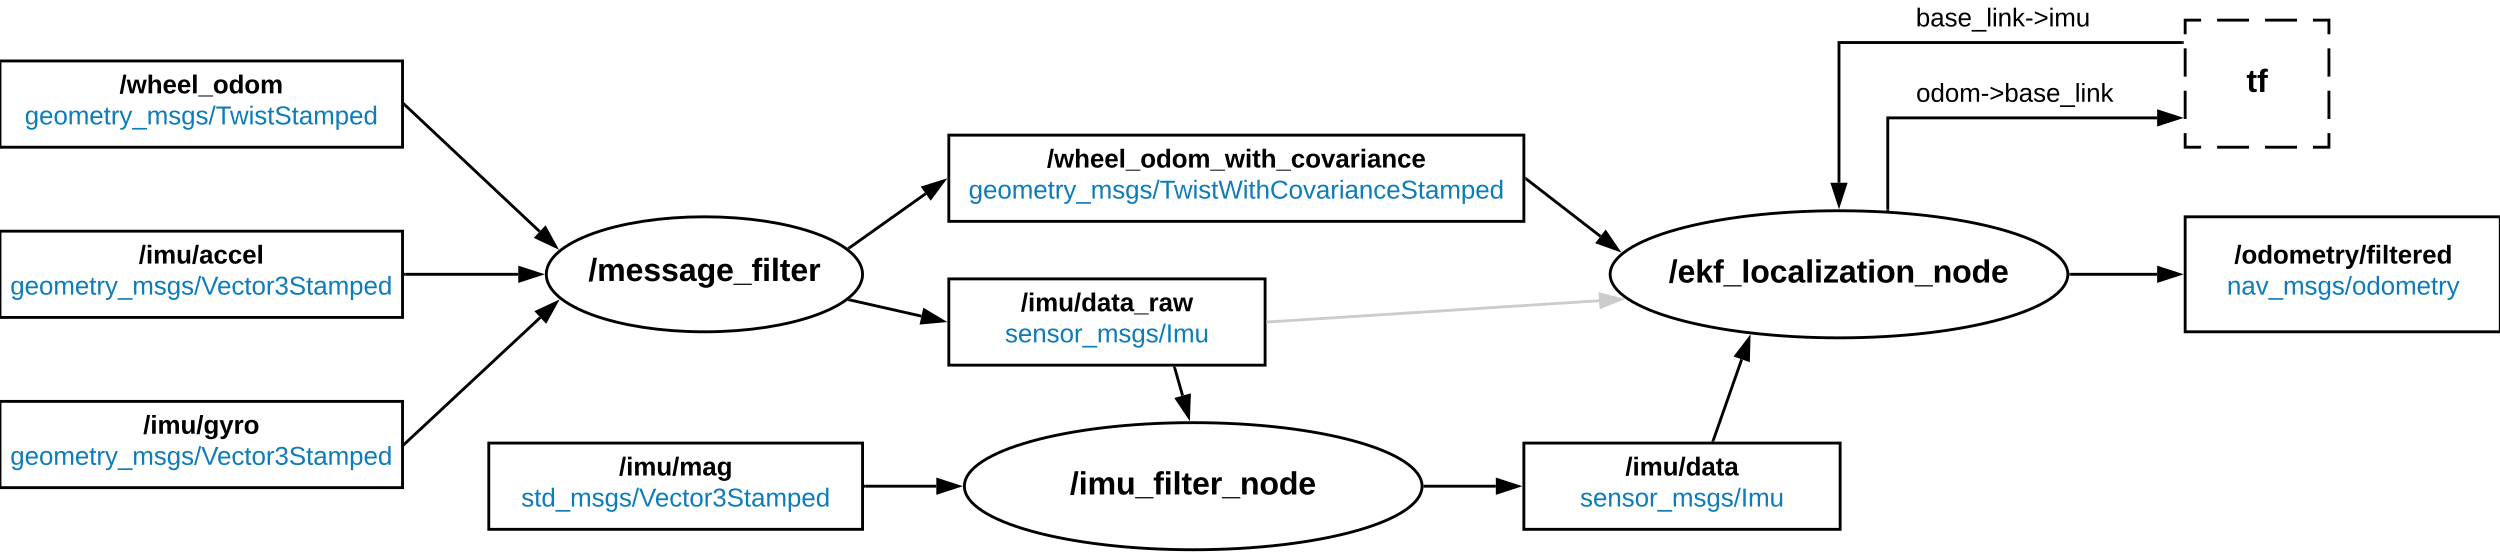 <svg xmlns="http://www.w3.org/2000/svg" xmlns:xlink="http://www.w3.org/1999/xlink" xmlns:lucid="lucid" width="1739" height="387"><g transform="translate(0 -26)" lucid:page-tab-id="20GRnQJnxsby"><path d="M0 0h1739.2v1230.38H0z" fill="#fff"/><path d="M0 305.2h280v60H0z" stroke="#000" stroke-width="2" fill="#fff"/><use xlink:href="#a" transform="matrix(1,0,0,1,5,310.2) translate(94.575 17.525)"/><use xlink:href="#b" transform="matrix(1,0,0,1,5,310.2) translate(2.125 39.125)"/><path d="M0 186.8h280v60H0z" stroke="#000" stroke-width="2" fill="#fff"/><use xlink:href="#c" transform="matrix(1,0,0,1,5,191.8) translate(91.525 17.525)"/><use xlink:href="#b" transform="matrix(1,0,0,1,5,191.8) translate(2.125 39.125)"/><path d="M0 68.4h280v60H0z" stroke="#000" stroke-width="2" fill="#fff"/><use xlink:href="#d" transform="matrix(1,0,0,1,5,73.4) translate(78.1 17.525)"/><use xlink:href="#e" transform="matrix(1,0,0,1,5,73.4) translate(12.175 39.125)"/><path d="M281.73 334.52l94.08-87.67" stroke="#000" stroke-width="2" fill="none"/><path d="M282.43 335.23l-1.43 1.34v-2.74l.07-.06z"/><path d="M386.98 236.44l-7.28 13.12-6.32-6.8z" stroke="#000" stroke-width="2"/><path d="M282 216.8h78.5" stroke="#000" stroke-width="2" fill="none"/><path d="M282.03 217.8H281v-2h1.03z"/><path d="M375.76 216.8l-14.26 4.64v-9.28z" stroke="#000" stroke-width="2"/><path d="M281.73 99.08l93.66 88" stroke="#000" stroke-width="2" fill="none"/><path d="M282.43 98.37l-1.37 1.46-.06-.06v-2.74z"/><path d="M386.5 197.54l-13.56-6.4 6.35-6.75z" stroke="#000" stroke-width="2"/><path d="M660 220h220v60H660z" stroke="#000" stroke-width="2" fill="#fff"/><use xlink:href="#f" transform="matrix(1,0,0,1,665,225) translate(45.075 17.525)"/><use xlink:href="#g" transform="matrix(1,0,0,1,665,225) translate(34.075 39.125)"/><path d="M660 120h400v60H660z" stroke="#000" stroke-width="2" fill="#fff"/><use xlink:href="#h" transform="matrix(1,0,0,1,665,125) translate(63.2 17.525)"/><use xlink:href="#i" transform="matrix(1,0,0,1,665,125) translate(8.8 39.125)"/><path d="M591.34 234.7l49.6 11.22" stroke="#000" stroke-width="2" fill="none"/><path d="M591.6 233.72l-.46 1.95-1.83-.4 1.04-.78 1-.83z"/><path d="M655.84 249.3l-14.93 1.36 2.05-9.04z" stroke="#000" stroke-width="2"/><path d="M590.9 198.34l53-37.63" stroke="#000" stroke-width="2" fill="none"/><path d="M591.5 199.14l-.6.42-1.55-1.2-.1-.07 1.1-.8z"/><path d="M656.36 151.87l-8.95 12.04-5.36-7.55z" stroke="#000" stroke-width="2"/><path d="M600 216.8c0 22.1-49.25 40-110 40s-110-17.9-110-40 49.25-40 110-40 110 17.9 110 40z" stroke="#000" stroke-width="2" fill="#fff"/><use xlink:href="#j" transform="matrix(1,0,0,1,385,181.8) translate(24.233 39.653)"/><path d="M1438.4 216.8c0 24.4-71.28 44.2-159.2 44.2-87.92 0-159.2-19.8-159.2-44.2 0-24.4 71.28-44.2 159.2-44.2 87.92 0 159.2 19.8 159.2 44.2z" stroke="#000" stroke-width="2" fill="#fff"/><use xlink:href="#k" transform="matrix(1,0,0,1,1125,177.6) translate(35.733 44.934)"/><path d="M1061.8 150.6l51.46 39.8" stroke="#000" stroke-width="2" fill="none"/><path d="M1062.42 149.84l-1.22 1.58-.2-.16v-2.52z"/><path d="M1125.34 199.74l-14.12-5.06 5.67-7.33z" stroke="#000" stroke-width="2"/><path d="M1520 40h100v88.4h-100z" fill="#fff"/><path d="M1542.22 40h22.22m11.12 0h22.22m11.1 0H1620v9.82m0 9.82V79.3m0 9.8v19.66m0 9.82v9.82h-11.1m-11.12 0h-22.22m-11.12 0h-22.22m-11.1 0H1520v-9.82m0-9.82V89.1m0-9.8V59.63m0-9.82V40h11.1" stroke="#000" stroke-width="2" fill="none"/><use xlink:href="#l" transform="matrix(1,0,0,1,1525,45) translate(37.654 44.934)"/><path d="M1518 55.58h-238.8v97.52" stroke="#000" stroke-width="2" fill="none"/><path d="M1519 56.58h-1.03v-2h1.03z"/><path d="M1279.2 168.36l-4.64-14.26h9.28z" stroke="#000" stroke-width="2"/><use xlink:href="#m" transform="matrix(1,0,0,1,1332.67,29.984) translate(0 14.4)"/><path d="M1520 176.8h219.2v80H1520z" stroke="#000" stroke-width="2" fill="#fff"/><use xlink:href="#n" transform="matrix(1,0,0,1,1525,181.8) translate(29.175 27.525)"/><use xlink:href="#o" transform="matrix(1,0,0,1,1525,181.8) translate(24.075 49.125)"/><path d="M1313.14 171.72V108h187.36" stroke="#000" stroke-width="2" fill="none"/><path d="M1314.14 172.78l-2-.12v-.97h2z"/><path d="M1515.76 108l-14.26 4.64v-9.27z" stroke="#000" stroke-width="2"/><use xlink:href="#p" transform="matrix(1,0,0,1,1332.827,82.405) translate(0 14.4)"/><path d="M1440.4 216.8h60.1" stroke="#000" stroke-width="2" fill="none"/><path d="M1440.43 217.8h-1.07l.03-.43V216.5l-.03-.55v-.15h1.06z"/><path d="M1515.76 216.8l-14.26 4.64v-9.28z" stroke="#000" stroke-width="2"/><path d="M989.2 364.2c0 24.4-71.28 44.2-159.2 44.2-87.92 0-159.2-19.8-159.2-44.2 0-24.4 71.28-44.2 159.2-44.2 87.92 0 159.2 19.8 159.2 44.2z" stroke="#000" stroke-width="2" fill="#fff"/><use xlink:href="#q" transform="matrix(1,0,0,1,675.8,325) translate(68.388 44.934)"/><path d="M817.14 281.96l5.47 19.27" stroke="#000" stroke-width="2" fill="none"/><path d="M818.1 281.7l-1.9.56-.37-1.26h2.08z"/><path d="M826.78 315.9l-8.35-12.45 8.92-2.53z" stroke="#000" stroke-width="2"/><path d="M1060 334.2h220v60h-220z" stroke="#000" stroke-width="2" fill="#fff"/><use xlink:href="#r" transform="matrix(1,0,0,1,1065,339.2) translate(65.575 17.525)"/><use xlink:href="#g" transform="matrix(1,0,0,1,1065,339.2) translate(34.075 39.125)"/><path d="M991.2 364.2h49.3" stroke="#000" stroke-width="2" fill="none"/><path d="M991.23 365.2h-1.07l.03-.43V363.9l-.03-.55v-.15h1.06z"/><path d="M1055.76 364.2l-14.26 4.64v-9.28z" stroke="#000" stroke-width="2"/><path d="M882 249.94l230.27-14.76" stroke="#ccc" stroke-width="2" fill="none"/><path d="M882.1 250.93l-1.1.07v-2l.96-.06z" fill="#ccc"/><path d="M1127.5 234.2l-13.94 5.54-.6-9.25z" stroke="#ccc" stroke-width="2" fill="#ccc"/><path d="M340 334.2h260v60H340z" stroke="#000" stroke-width="2" fill="#fff"/><use xlink:href="#s" transform="matrix(1,0,0,1,345,339.2) translate(85.55 17.525)"/><use xlink:href="#t" transform="matrix(1,0,0,1,345,339.2) translate(17.575 39.125)"/><path d="M602 364.2h49.3" stroke="#000" stroke-width="2" fill="none"/><path d="M602.03 365.2H601v-2h1.03z"/><path d="M666.56 364.2l-14.26 4.64v-9.28z" stroke="#000" stroke-width="2"/><path d="M1191.75 332.26l19.78-56.3" stroke="#000" stroke-width="2" fill="none"/><path d="M1192.7 332.56l-.22.64h-2.12l.45-1.3z"/><path d="M1216.6 261.56l-.37 15-8.74-3.07z" stroke="#000" stroke-width="2"/><defs><path d="M4 7l51-268h42L46 7H4" id="u"/><path d="M25-224v-37h50v37H25zM25 0v-190h50V0H25" id="v"/><path d="M220-157c-53 9-28 100-34 157h-49v-107c1-27-5-49-29-50C55-147 81-57 75 0H25l-1-190h47c2 12-1 28 3 38 10-53 101-56 108 0 13-22 24-43 59-42 82 1 51 116 57 194h-49v-107c-1-25-5-48-29-50" id="w"/><path d="M85 4C-2 5 27-109 22-190h50c7 57-23 150 33 157 60-5 35-97 40-157h50l1 190h-47c-2-12 1-28-3-38-12 25-28 42-61 42" id="x"/><path d="M195-6C206 82 75 100 31 46c-4-6-6-13-8-21l49-6c3 16 16 24 34 25 40 0 42-37 40-79-11 22-30 35-61 35-53 0-70-43-70-97 0-56 18-96 73-97 30 0 46 14 59 34l2-30h47zm-90-29c32 0 41-27 41-63 0-35-9-62-40-62-32 0-39 29-40 63 0 36 9 62 39 62" id="y"/><path d="M123 10C108 53 80 86 19 72V37c35 8 53-11 59-39L3-190h52l48 148c12-52 28-100 44-148h51" id="z"/><path d="M135-150c-39-12-60 13-60 57V0H25l-1-190h47c2 13-1 29 3 40 6-28 27-53 61-41v41" id="A"/><path d="M110-194c64 0 96 36 96 99 0 64-35 99-97 99-61 0-95-36-95-99 0-62 34-99 96-99zm-1 164c35 0 45-28 45-65 0-40-10-65-43-65-34 0-45 26-45 65 0 36 10 65 43 65" id="B"/><g id="a"><use transform="matrix(0.05,0,0,0.05,0,0)" xlink:href="#u"/><use transform="matrix(0.05,0,0,0.05,5,0)" xlink:href="#v"/><use transform="matrix(0.05,0,0,0.05,10,0)" xlink:href="#w"/><use transform="matrix(0.05,0,0,0.05,26,0)" xlink:href="#x"/><use transform="matrix(0.05,0,0,0.05,36.95,0)" xlink:href="#u"/><use transform="matrix(0.05,0,0,0.05,41.95,0)" xlink:href="#y"/><use transform="matrix(0.05,0,0,0.05,52.9,0)" xlink:href="#z"/><use transform="matrix(0.05,0,0,0.05,62.9,0)" xlink:href="#A"/><use transform="matrix(0.05,0,0,0.05,69.9,0)" xlink:href="#B"/></g><path fill="#0c7cba" d="M177-190C167-65 218 103 67 71c-23-6-38-20-44-43l32-5c15 47 100 32 89-28v-30C133-14 115 1 83 1 29 1 15-40 15-95c0-56 16-97 71-98 29-1 48 16 59 35 1-10 0-23 2-32h30zM94-22c36 0 50-32 50-73 0-42-14-75-50-75-39 0-46 34-46 75s6 73 46 73" id="C"/><path fill="#0c7cba" d="M100-194c63 0 86 42 84 106H49c0 40 14 67 53 68 26 1 43-12 49-29l28 8c-11 28-37 45-77 45C44 4 14-33 15-96c1-61 26-98 85-98zm52 81c6-60-76-77-97-28-3 7-6 17-6 28h103" id="D"/><path fill="#0c7cba" d="M100-194c62-1 85 37 85 99 1 63-27 99-86 99S16-35 15-95c0-66 28-99 85-99zM99-20c44 1 53-31 53-75 0-43-8-75-51-75s-53 32-53 75 10 74 51 75" id="E"/><path fill="#0c7cba" d="M210-169c-67 3-38 105-44 169h-31v-121c0-29-5-50-35-48C34-165 62-65 56 0H25l-1-190h30c1 10-1 24 2 32 10-44 99-50 107 0 11-21 27-35 58-36 85-2 47 119 55 194h-31v-121c0-29-5-49-35-48" id="F"/><path fill="#0c7cba" d="M59-47c-2 24 18 29 38 22v24C64 9 27 4 27-40v-127H5v-23h24l9-43h21v43h35v23H59v120" id="G"/><path fill="#0c7cba" d="M114-163C36-179 61-72 57 0H25l-1-190h30c1 12-1 29 2 39 6-27 23-49 58-41v29" id="H"/><path fill="#0c7cba" d="M179-190L93 31C79 59 56 82 12 73V49c39 6 53-20 64-50L1-190h34L92-34l54-156h33" id="I"/><path fill="#0c7cba" d="M-5 72V49h209v23H-5" id="J"/><path fill="#0c7cba" d="M135-143c-3-34-86-38-87 0 15 53 115 12 119 90S17 21 10-45l28-5c4 36 97 45 98 0-10-56-113-15-118-90-4-57 82-63 122-42 12 7 21 19 24 35" id="K"/><path fill="#0c7cba" d="M0 4l72-265h28L28 4H0" id="L"/><path fill="#0c7cba" d="M137 0h-34L2-248h35l83 218 83-218h36" id="M"/><path fill="#0c7cba" d="M96-169c-40 0-48 33-48 73s9 75 48 75c24 0 41-14 43-38l32 2c-6 37-31 61-74 61-59 0-76-41-82-99-10-93 101-131 147-64 4 7 5 14 7 22l-32 3c-4-21-16-35-41-35" id="N"/><path fill="#0c7cba" d="M126-127c33 6 58 20 58 59 0 88-139 92-164 29-3-8-5-16-6-25l32-3c6 27 21 44 54 44 32 0 52-15 52-46 0-38-36-46-79-43v-28c39 1 72-4 72-42 0-27-17-43-46-43-28 0-47 15-49 41l-32-3c6-42 35-63 81-64 48-1 79 21 79 65 0 36-21 52-52 59" id="O"/><path fill="#0c7cba" d="M185-189c-5-48-123-54-124 2 14 75 158 14 163 119 3 78-121 87-175 55-17-10-28-26-33-46l33-7c5 56 141 63 141-1 0-78-155-14-162-118-5-82 145-84 179-34 5 7 8 16 11 25" id="P"/><path fill="#0c7cba" d="M141-36C126-15 110 5 73 4 37 3 15-17 15-53c-1-64 63-63 125-63 3-35-9-54-41-54-24 1-41 7-42 31l-33-3c5-37 33-52 76-52 45 0 72 20 72 64v82c-1 20 7 32 28 27v20c-31 9-61-2-59-35zM48-53c0 20 12 33 32 33 41-3 63-29 60-74-43 2-92-5-92 41" id="Q"/><path fill="#0c7cba" d="M115-194c55 1 70 41 70 98S169 2 115 4C84 4 66-9 55-30l1 105H24l-1-265h31l2 30c10-21 28-34 59-34zm-8 174c40 0 45-34 45-75s-6-73-45-74c-42 0-51 32-51 76 0 43 10 73 51 73" id="R"/><path fill="#0c7cba" d="M85-194c31 0 48 13 60 33l-1-100h32l1 261h-30c-2-10 0-23-3-31C134-8 116 4 85 4 32 4 16-35 15-94c0-66 23-100 70-100zm9 24c-40 0-46 34-46 75 0 40 6 74 45 74 42 0 51-32 51-76 0-42-9-74-50-73" id="S"/><g id="b"><use transform="matrix(0.05,0,0,0.05,0,0)" xlink:href="#C"/><use transform="matrix(0.05,0,0,0.05,10,0)" xlink:href="#D"/><use transform="matrix(0.05,0,0,0.05,20,0)" xlink:href="#E"/><use transform="matrix(0.05,0,0,0.05,30,0)" xlink:href="#F"/><use transform="matrix(0.05,0,0,0.05,44.95,0)" xlink:href="#D"/><use transform="matrix(0.05,0,0,0.05,54.95,0)" xlink:href="#G"/><use transform="matrix(0.05,0,0,0.05,59.95,0)" xlink:href="#H"/><use transform="matrix(0.05,0,0,0.05,65.9,0)" xlink:href="#I"/><use transform="matrix(0.05,0,0,0.05,74.9,0)" xlink:href="#J"/><use transform="matrix(0.05,0,0,0.05,84.9,0)" xlink:href="#F"/><use transform="matrix(0.05,0,0,0.05,99.85,0)" xlink:href="#K"/><use transform="matrix(0.05,0,0,0.05,108.85,0)" xlink:href="#C"/><use transform="matrix(0.05,0,0,0.05,118.85,0)" xlink:href="#K"/><use transform="matrix(0.05,0,0,0.05,127.85,0)" xlink:href="#L"/><use transform="matrix(0.05,0,0,0.05,132.85,0)" xlink:href="#M"/><use transform="matrix(0.05,0,0,0.05,143.85,0)" xlink:href="#D"/><use transform="matrix(0.05,0,0,0.05,153.85,0)" xlink:href="#N"/><use transform="matrix(0.05,0,0,0.05,162.85,0)" xlink:href="#G"/><use transform="matrix(0.05,0,0,0.05,167.85,0)" xlink:href="#E"/><use transform="matrix(0.05,0,0,0.05,177.85,0)" xlink:href="#H"/><use transform="matrix(0.05,0,0,0.05,183.8,0)" xlink:href="#O"/><use transform="matrix(0.05,0,0,0.05,193.8,0)" xlink:href="#P"/><use transform="matrix(0.05,0,0,0.05,205.8,0)" xlink:href="#G"/><use transform="matrix(0.05,0,0,0.05,210.8,0)" xlink:href="#Q"/><use transform="matrix(0.05,0,0,0.05,220.8,0)" xlink:href="#F"/><use transform="matrix(0.05,0,0,0.05,235.75,0)" xlink:href="#R"/><use transform="matrix(0.05,0,0,0.05,245.75,0)" xlink:href="#D"/><use transform="matrix(0.05,0,0,0.05,255.75,0)" xlink:href="#S"/></g><path d="M133-34C117-15 103 5 69 4 32 3 11-16 11-54c-1-60 55-63 116-61 1-26-3-47-28-47-18 1-26 9-28 27l-52-2c7-38 36-58 82-57s74 22 75 68l1 82c-1 14 12 18 25 15v27c-30 8-71 5-69-32zm-48 3c29 0 43-24 42-57-32 0-66-3-65 30 0 17 8 27 23 27" id="T"/><path d="M190-63c-7 42-38 67-86 67-59 0-84-38-90-98-12-110 154-137 174-36l-49 2c-2-19-15-32-35-32-30 0-35 28-38 64-6 74 65 87 74 30" id="U"/><path d="M185-48c-13 30-37 53-82 52C43 2 14-33 14-96s30-98 90-98c62 0 83 45 84 108H66c0 31 8 55 39 56 18 0 30-7 34-22zm-45-69c5-46-57-63-70-21-2 6-4 13-4 21h74" id="V"/><path d="M25 0v-261h50V0H25" id="W"/><g id="c"><use transform="matrix(0.05,0,0,0.05,0,0)" xlink:href="#u"/><use transform="matrix(0.05,0,0,0.05,5,0)" xlink:href="#v"/><use transform="matrix(0.05,0,0,0.05,10,0)" xlink:href="#w"/><use transform="matrix(0.05,0,0,0.05,26,0)" xlink:href="#x"/><use transform="matrix(0.05,0,0,0.05,36.95,0)" xlink:href="#u"/><use transform="matrix(0.05,0,0,0.05,41.95,0)" xlink:href="#T"/><use transform="matrix(0.05,0,0,0.05,51.95,0)" xlink:href="#U"/><use transform="matrix(0.05,0,0,0.05,61.95,0)" xlink:href="#U"/><use transform="matrix(0.05,0,0,0.05,71.95,0)" xlink:href="#V"/><use transform="matrix(0.05,0,0,0.05,81.95,0)" xlink:href="#W"/></g><path d="M231 0h-52l-39-155L100 0H48L-1-190h46L77-45c9-52 24-97 36-145h53l37 145 32-145h46" id="X"/><path d="M114-157C55-157 80-60 75 0H25v-261h50l-1 109c12-26 28-41 61-42 86-1 58 113 63 194h-50c-7-57 23-157-34-157" id="Y"/><path d="M-4 44V30h207v14H-4" id="Z"/><path d="M88-194c31-1 46 15 58 34l-1-101h50l1 261h-48c-2-10 0-23-3-31C134-8 116 4 84 4 32 4 16-41 15-95c0-56 19-97 73-99zm17 164c33 0 40-30 41-66 1-37-9-64-41-64s-38 30-39 65c0 43 13 65 39 65" id="aa"/><g id="d"><use transform="matrix(0.05,0,0,0.05,0,0)" xlink:href="#u"/><use transform="matrix(0.05,0,0,0.05,5,0)" xlink:href="#X"/><use transform="matrix(0.05,0,0,0.05,19,0)" xlink:href="#Y"/><use transform="matrix(0.05,0,0,0.05,29.95,0)" xlink:href="#V"/><use transform="matrix(0.05,0,0,0.05,39.95,0)" xlink:href="#V"/><use transform="matrix(0.05,0,0,0.05,49.95,0)" xlink:href="#W"/><use transform="matrix(0.05,0,0,0.05,54.95,0)" xlink:href="#Z"/><use transform="matrix(0.05,0,0,0.05,64.95,0)" xlink:href="#B"/><use transform="matrix(0.05,0,0,0.05,75.9,0)" xlink:href="#aa"/><use transform="matrix(0.05,0,0,0.05,86.85,0)" xlink:href="#B"/><use transform="matrix(0.05,0,0,0.05,97.8,0)" xlink:href="#w"/></g><path fill="#0c7cba" d="M127-220V0H93v-220H8v-28h204v28h-85" id="ab"/><path fill="#0c7cba" d="M206 0h-36l-40-164L89 0H53L-1-190h32L70-26l43-164h34l41 164 42-164h31" id="ac"/><path fill="#0c7cba" d="M24-231v-30h32v30H24zM24 0v-190h32V0H24" id="ad"/><g id="e"><use transform="matrix(0.05,0,0,0.05,0,0)" xlink:href="#C"/><use transform="matrix(0.05,0,0,0.05,10,0)" xlink:href="#D"/><use transform="matrix(0.05,0,0,0.05,20,0)" xlink:href="#E"/><use transform="matrix(0.05,0,0,0.05,30,0)" xlink:href="#F"/><use transform="matrix(0.05,0,0,0.05,44.95,0)" xlink:href="#D"/><use transform="matrix(0.05,0,0,0.05,54.95,0)" xlink:href="#G"/><use transform="matrix(0.05,0,0,0.05,59.95,0)" xlink:href="#H"/><use transform="matrix(0.05,0,0,0.05,65.9,0)" xlink:href="#I"/><use transform="matrix(0.05,0,0,0.05,74.9,0)" xlink:href="#J"/><use transform="matrix(0.05,0,0,0.05,84.9,0)" xlink:href="#F"/><use transform="matrix(0.05,0,0,0.05,99.85,0)" xlink:href="#K"/><use transform="matrix(0.05,0,0,0.05,108.85,0)" xlink:href="#C"/><use transform="matrix(0.05,0,0,0.05,118.85,0)" xlink:href="#K"/><use transform="matrix(0.05,0,0,0.05,127.85,0)" xlink:href="#L"/><use transform="matrix(0.05,0,0,0.05,132.85,0)" xlink:href="#ab"/><use transform="matrix(0.05,0,0,0.05,142.8,0)" xlink:href="#ac"/><use transform="matrix(0.05,0,0,0.05,155.75,0)" xlink:href="#ad"/><use transform="matrix(0.05,0,0,0.05,159.7,0)" xlink:href="#K"/><use transform="matrix(0.05,0,0,0.05,168.7,0)" xlink:href="#G"/><use transform="matrix(0.05,0,0,0.05,173.7,0)" xlink:href="#P"/><use transform="matrix(0.05,0,0,0.05,185.7,0)" xlink:href="#G"/><use transform="matrix(0.05,0,0,0.05,190.7,0)" xlink:href="#Q"/><use transform="matrix(0.05,0,0,0.05,200.7,0)" xlink:href="#F"/><use transform="matrix(0.05,0,0,0.05,215.65,0)" xlink:href="#R"/><use transform="matrix(0.05,0,0,0.05,225.65,0)" xlink:href="#D"/><use transform="matrix(0.05,0,0,0.05,235.65,0)" xlink:href="#S"/></g><path d="M115-3C79 11 28 4 28-45v-112H4v-33h27l15-45h31v45h36v33H77v99c-1 23 16 31 38 25v30" id="ae"/><g id="f"><use transform="matrix(0.05,0,0,0.05,0,0)" xlink:href="#u"/><use transform="matrix(0.05,0,0,0.05,5,0)" xlink:href="#v"/><use transform="matrix(0.05,0,0,0.05,10,0)" xlink:href="#w"/><use transform="matrix(0.05,0,0,0.05,26,0)" xlink:href="#x"/><use transform="matrix(0.05,0,0,0.05,36.95,0)" xlink:href="#u"/><use transform="matrix(0.05,0,0,0.05,41.95,0)" xlink:href="#aa"/><use transform="matrix(0.05,0,0,0.05,52.9,0)" xlink:href="#T"/><use transform="matrix(0.05,0,0,0.05,62.9,0)" xlink:href="#ae"/><use transform="matrix(0.05,0,0,0.05,68.85,0)" xlink:href="#T"/><use transform="matrix(0.05,0,0,0.05,78.85,0)" xlink:href="#Z"/><use transform="matrix(0.05,0,0,0.05,88.85,0)" xlink:href="#A"/><use transform="matrix(0.05,0,0,0.05,95.85,0)" xlink:href="#T"/><use transform="matrix(0.05,0,0,0.05,105.85,0)" xlink:href="#X"/></g><path fill="#0c7cba" d="M117-194c89-4 53 116 60 194h-32v-121c0-31-8-49-39-48C34-167 62-67 57 0H25l-1-190h30c1 10-1 24 2 32 11-22 29-35 61-36" id="af"/><path fill="#0c7cba" d="M33 0v-248h34V0H33" id="ag"/><path fill="#0c7cba" d="M84 4C-5 8 30-112 23-190h32v120c0 31 7 50 39 49 72-2 45-101 50-169h31l1 190h-30c-1-10 1-25-2-33-11 22-28 36-60 37" id="ah"/><g id="g"><use transform="matrix(0.05,0,0,0.05,0,0)" xlink:href="#K"/><use transform="matrix(0.05,0,0,0.05,9,0)" xlink:href="#D"/><use transform="matrix(0.05,0,0,0.05,19,0)" xlink:href="#af"/><use transform="matrix(0.05,0,0,0.05,29,0)" xlink:href="#K"/><use transform="matrix(0.05,0,0,0.05,38,0)" xlink:href="#E"/><use transform="matrix(0.05,0,0,0.05,48,0)" xlink:href="#H"/><use transform="matrix(0.05,0,0,0.05,53.95,0)" xlink:href="#J"/><use transform="matrix(0.05,0,0,0.05,63.95,0)" xlink:href="#F"/><use transform="matrix(0.05,0,0,0.05,78.9,0)" xlink:href="#K"/><use transform="matrix(0.05,0,0,0.05,87.9,0)" xlink:href="#C"/><use transform="matrix(0.05,0,0,0.05,97.9,0)" xlink:href="#K"/><use transform="matrix(0.05,0,0,0.05,106.9,0)" xlink:href="#L"/><use transform="matrix(0.05,0,0,0.05,111.9,0)" xlink:href="#ag"/><use transform="matrix(0.05,0,0,0.05,116.9,0)" xlink:href="#F"/><use transform="matrix(0.05,0,0,0.05,131.85,0)" xlink:href="#ah"/></g><path d="M128 0H69L1-190h53L99-40l48-150h52" id="ai"/><path d="M135-194c87-1 58 113 63 194h-50c-7-57 23-157-34-157-59 0-34 97-39 157H25l-1-190h47c2 12-1 28 3 38 12-26 28-41 61-42" id="aj"/><g id="h"><use transform="matrix(0.05,0,0,0.05,0,0)" xlink:href="#u"/><use transform="matrix(0.05,0,0,0.05,5,0)" xlink:href="#X"/><use transform="matrix(0.05,0,0,0.05,19,0)" xlink:href="#Y"/><use transform="matrix(0.05,0,0,0.05,29.95,0)" xlink:href="#V"/><use transform="matrix(0.05,0,0,0.05,39.95,0)" xlink:href="#V"/><use transform="matrix(0.05,0,0,0.05,49.95,0)" xlink:href="#W"/><use transform="matrix(0.05,0,0,0.05,54.95,0)" xlink:href="#Z"/><use transform="matrix(0.05,0,0,0.05,64.95,0)" xlink:href="#B"/><use transform="matrix(0.05,0,0,0.05,75.9,0)" xlink:href="#aa"/><use transform="matrix(0.05,0,0,0.05,86.85,0)" xlink:href="#B"/><use transform="matrix(0.05,0,0,0.05,97.8,0)" xlink:href="#w"/><use transform="matrix(0.05,0,0,0.05,113.8,0)" xlink:href="#Z"/><use transform="matrix(0.05,0,0,0.05,123.8,0)" xlink:href="#X"/><use transform="matrix(0.05,0,0,0.05,137.8,0)" xlink:href="#v"/><use transform="matrix(0.05,0,0,0.05,142.8,0)" xlink:href="#ae"/><use transform="matrix(0.05,0,0,0.05,148.75,0)" xlink:href="#Y"/><use transform="matrix(0.05,0,0,0.05,159.7,0)" xlink:href="#Z"/><use transform="matrix(0.05,0,0,0.05,169.7,0)" xlink:href="#U"/><use transform="matrix(0.05,0,0,0.05,179.7,0)" xlink:href="#B"/><use transform="matrix(0.05,0,0,0.05,190.65,0)" xlink:href="#ai"/><use transform="matrix(0.05,0,0,0.05,200.65,0)" xlink:href="#T"/><use transform="matrix(0.05,0,0,0.05,210.65,0)" xlink:href="#A"/><use transform="matrix(0.05,0,0,0.05,217.65,0)" xlink:href="#v"/><use transform="matrix(0.05,0,0,0.05,222.65,0)" xlink:href="#T"/><use transform="matrix(0.05,0,0,0.05,232.65,0)" xlink:href="#aj"/><use transform="matrix(0.05,0,0,0.05,243.6,0)" xlink:href="#U"/><use transform="matrix(0.05,0,0,0.05,253.6,0)" xlink:href="#V"/></g><path fill="#0c7cba" d="M266 0h-40l-56-210L115 0H75L2-248h35L96-30l15-64 43-154h32l59 218 59-218h35" id="ak"/><path fill="#0c7cba" d="M106-169C34-169 62-67 57 0H25v-261h32l-1 103c12-21 28-36 61-36 89 0 53 116 60 194h-32v-121c2-32-8-49-39-48" id="al"/><path fill="#0c7cba" d="M212-179c-10-28-35-45-73-45-59 0-87 40-87 99 0 60 29 101 89 101 43 0 62-24 78-52l27 14C228-24 195 4 139 4 59 4 22-46 18-125c-6-104 99-153 187-111 19 9 31 26 39 46" id="am"/><path fill="#0c7cba" d="M108 0H70L1-190h34L89-25l56-165h34" id="an"/><g id="i"><use transform="matrix(0.05,0,0,0.05,0,0)" xlink:href="#C"/><use transform="matrix(0.05,0,0,0.05,10,0)" xlink:href="#D"/><use transform="matrix(0.05,0,0,0.05,20,0)" xlink:href="#E"/><use transform="matrix(0.05,0,0,0.05,30,0)" xlink:href="#F"/><use transform="matrix(0.05,0,0,0.05,44.95,0)" xlink:href="#D"/><use transform="matrix(0.05,0,0,0.05,54.95,0)" xlink:href="#G"/><use transform="matrix(0.05,0,0,0.05,59.95,0)" xlink:href="#H"/><use transform="matrix(0.05,0,0,0.05,65.9,0)" xlink:href="#I"/><use transform="matrix(0.05,0,0,0.05,74.9,0)" xlink:href="#J"/><use transform="matrix(0.05,0,0,0.05,84.9,0)" xlink:href="#F"/><use transform="matrix(0.05,0,0,0.05,99.85,0)" xlink:href="#K"/><use transform="matrix(0.05,0,0,0.05,108.85,0)" xlink:href="#C"/><use transform="matrix(0.05,0,0,0.05,118.85,0)" xlink:href="#K"/><use transform="matrix(0.05,0,0,0.05,127.85,0)" xlink:href="#L"/><use transform="matrix(0.05,0,0,0.05,132.85,0)" xlink:href="#ab"/><use transform="matrix(0.05,0,0,0.05,142.8,0)" xlink:href="#ac"/><use transform="matrix(0.05,0,0,0.05,155.75,0)" xlink:href="#ad"/><use transform="matrix(0.05,0,0,0.05,159.7,0)" xlink:href="#K"/><use transform="matrix(0.05,0,0,0.05,168.7,0)" xlink:href="#G"/><use transform="matrix(0.05,0,0,0.05,173.7,0)" xlink:href="#ak"/><use transform="matrix(0.05,0,0,0.05,190.65,0)" xlink:href="#ad"/><use transform="matrix(0.05,0,0,0.05,194.6,0)" xlink:href="#G"/><use transform="matrix(0.05,0,0,0.05,199.6,0)" xlink:href="#al"/><use transform="matrix(0.05,0,0,0.05,209.6,0)" xlink:href="#am"/><use transform="matrix(0.05,0,0,0.05,222.55,0)" xlink:href="#E"/><use transform="matrix(0.05,0,0,0.05,232.55,0)" xlink:href="#an"/><use transform="matrix(0.05,0,0,0.05,241.55,0)" xlink:href="#Q"/><use transform="matrix(0.05,0,0,0.05,251.55,0)" xlink:href="#H"/><use transform="matrix(0.05,0,0,0.05,257.5,0)" xlink:href="#ad"/><use transform="matrix(0.05,0,0,0.05,261.45,0)" xlink:href="#Q"/><use transform="matrix(0.05,0,0,0.05,271.45,0)" xlink:href="#af"/><use transform="matrix(0.05,0,0,0.05,281.45,0)" xlink:href="#N"/><use transform="matrix(0.05,0,0,0.05,290.45,0)" xlink:href="#D"/><use transform="matrix(0.05,0,0,0.05,300.45,0)" xlink:href="#P"/><use transform="matrix(0.05,0,0,0.05,312.45,0)" xlink:href="#G"/><use transform="matrix(0.05,0,0,0.05,317.45,0)" xlink:href="#Q"/><use transform="matrix(0.05,0,0,0.05,327.45,0)" xlink:href="#F"/><use transform="matrix(0.05,0,0,0.05,342.4,0)" xlink:href="#R"/><use transform="matrix(0.05,0,0,0.05,352.4,0)" xlink:href="#D"/><use transform="matrix(0.05,0,0,0.05,362.4,0)" xlink:href="#S"/></g><path d="M137-138c1-29-70-34-71-4 15 46 118 7 119 86 1 83-164 76-172 9l43-7c4 19 20 25 44 25 33 8 57-30 24-41C81-84 22-81 20-136c-2-80 154-74 161-7" id="ao"/><path d="M121-226c-27-7-43 5-38 36h38v33H83V0H34v-157H6v-33h28c-9-59 32-81 87-68v32" id="ap"/><g id="j"><use transform="matrix(0.062,0,0,0.062,0,0)" xlink:href="#u"/><use transform="matrix(0.062,0,0,0.062,6.173,0)" xlink:href="#w"/><use transform="matrix(0.062,0,0,0.062,25.926,0)" xlink:href="#V"/><use transform="matrix(0.062,0,0,0.062,38.272,0)" xlink:href="#ao"/><use transform="matrix(0.062,0,0,0.062,50.617,0)" xlink:href="#ao"/><use transform="matrix(0.062,0,0,0.062,62.963,0)" xlink:href="#T"/><use transform="matrix(0.062,0,0,0.062,75.309,0)" xlink:href="#y"/><use transform="matrix(0.062,0,0,0.062,88.827,0)" xlink:href="#V"/><use transform="matrix(0.062,0,0,0.062,101.173,0)" xlink:href="#Z"/><use transform="matrix(0.062,0,0,0.062,113.519,0)" xlink:href="#ap"/><use transform="matrix(0.062,0,0,0.062,120.864,0)" xlink:href="#v"/><use transform="matrix(0.062,0,0,0.062,127.037,0)" xlink:href="#W"/><use transform="matrix(0.062,0,0,0.062,133.21,0)" xlink:href="#ae"/><use transform="matrix(0.062,0,0,0.062,140.556,0)" xlink:href="#V"/><use transform="matrix(0.062,0,0,0.062,152.901,0)" xlink:href="#A"/></g><path d="M147 0L96-86 75-71V0H25v-261h50v150l67-79h53l-66 74L201 0h-54" id="aq"/><path d="M12 0v-35l95-120H19v-35h142v35L67-36h103V0H12" id="ar"/><g id="k"><use transform="matrix(0.062,0,0,0.062,0,0)" xlink:href="#u"/><use transform="matrix(0.062,0,0,0.062,6.173,0)" xlink:href="#V"/><use transform="matrix(0.062,0,0,0.062,18.519,0)" xlink:href="#aq"/><use transform="matrix(0.062,0,0,0.062,30.864,0)" xlink:href="#ap"/><use transform="matrix(0.062,0,0,0.062,38.21,0)" xlink:href="#Z"/><use transform="matrix(0.062,0,0,0.062,50.556,0)" xlink:href="#W"/><use transform="matrix(0.062,0,0,0.062,56.728,0)" xlink:href="#B"/><use transform="matrix(0.062,0,0,0.062,70.247,0)" xlink:href="#U"/><use transform="matrix(0.062,0,0,0.062,82.593,0)" xlink:href="#T"/><use transform="matrix(0.062,0,0,0.062,94.938,0)" xlink:href="#W"/><use transform="matrix(0.062,0,0,0.062,101.111,0)" xlink:href="#v"/><use transform="matrix(0.062,0,0,0.062,107.284,0)" xlink:href="#ar"/><use transform="matrix(0.062,0,0,0.062,118.395,0)" xlink:href="#T"/><use transform="matrix(0.062,0,0,0.062,130.741,0)" xlink:href="#ae"/><use transform="matrix(0.062,0,0,0.062,138.086,0)" xlink:href="#v"/><use transform="matrix(0.062,0,0,0.062,144.259,0)" xlink:href="#B"/><use transform="matrix(0.062,0,0,0.062,157.778,0)" xlink:href="#aj"/><use transform="matrix(0.062,0,0,0.062,171.296,0)" xlink:href="#Z"/><use transform="matrix(0.062,0,0,0.062,183.642,0)" xlink:href="#aj"/><use transform="matrix(0.062,0,0,0.062,197.16,0)" xlink:href="#B"/><use transform="matrix(0.062,0,0,0.062,210.679,0)" xlink:href="#aa"/><use transform="matrix(0.062,0,0,0.062,224.198,0)" xlink:href="#V"/></g><g id="l"><use transform="matrix(0.062,0,0,0.062,0,0)" xlink:href="#ae"/><use transform="matrix(0.062,0,0,0.062,7.346,0)" xlink:href="#ap"/></g><path d="M115-194c53 0 69 39 70 98 0 66-23 100-70 100C84 3 66-7 56-30L54 0H23l1-261h32v101c10-23 28-34 59-34zm-8 174c40 0 45-34 45-75 0-40-5-75-45-74-42 0-51 32-51 76 0 43 10 73 51 73" id="as"/><path d="M141-36C126-15 110 5 73 4 37 3 15-17 15-53c-1-64 63-63 125-63 3-35-9-54-41-54-24 1-41 7-42 31l-33-3c5-37 33-52 76-52 45 0 72 20 72 64v82c-1 20 7 32 28 27v20c-31 9-61-2-59-35zM48-53c0 20 12 33 32 33 41-3 63-29 60-74-43 2-92-5-92 41" id="at"/><path d="M135-143c-3-34-86-38-87 0 15 53 115 12 119 90S17 21 10-45l28-5c4 36 97 45 98 0-10-56-113-15-118-90-4-57 82-63 122-42 12 7 21 19 24 35" id="au"/><path d="M100-194c63 0 86 42 84 106H49c0 40 14 67 53 68 26 1 43-12 49-29l28 8c-11 28-37 45-77 45C44 4 14-33 15-96c1-61 26-98 85-98zm52 81c6-60-76-77-97-28-3 7-6 17-6 28h103" id="av"/><path d="M-5 72V49h209v23H-5" id="aw"/><path d="M24 0v-261h32V0H24" id="ax"/><path d="M24-231v-30h32v30H24zM24 0v-190h32V0H24" id="ay"/><path d="M117-194c89-4 53 116 60 194h-32v-121c0-31-8-49-39-48C34-167 62-67 57 0H25l-1-190h30c1 10-1 24 2 32 11-22 29-35 61-36" id="az"/><path d="M143 0L79-87 56-68V0H24v-261h32v163l83-92h37l-77 82L181 0h-38" id="aA"/><path d="M16-82v-28h88v28H16" id="aB"/><path d="M18-27v-27l151-64-151-65v-27l175 74v36" id="aC"/><path d="M210-169c-67 3-38 105-44 169h-31v-121c0-29-5-50-35-48C34-165 62-65 56 0H25l-1-190h30c1 10-1 24 2 32 10-44 99-50 107 0 11-21 27-35 58-36 85-2 47 119 55 194h-31v-121c0-29-5-49-35-48" id="aD"/><path d="M84 4C-5 8 30-112 23-190h32v120c0 31 7 50 39 49 72-2 45-101 50-169h31l1 190h-30c-1-10 1-25-2-33-11 22-28 36-60 37" id="aE"/><g id="m"><use transform="matrix(0.05,0,0,0.05,0,0)" xlink:href="#as"/><use transform="matrix(0.05,0,0,0.05,10,0)" xlink:href="#at"/><use transform="matrix(0.05,0,0,0.05,20,0)" xlink:href="#au"/><use transform="matrix(0.05,0,0,0.05,29,0)" xlink:href="#av"/><use transform="matrix(0.05,0,0,0.05,39,0)" xlink:href="#aw"/><use transform="matrix(0.05,0,0,0.05,49,0)" xlink:href="#ax"/><use transform="matrix(0.05,0,0,0.05,52.95,0)" xlink:href="#ay"/><use transform="matrix(0.05,0,0,0.05,56.9,0)" xlink:href="#az"/><use transform="matrix(0.05,0,0,0.05,66.9,0)" xlink:href="#aA"/><use transform="matrix(0.05,0,0,0.05,75.9,0)" xlink:href="#aB"/><use transform="matrix(0.05,0,0,0.05,81.85,0)" xlink:href="#aC"/><use transform="matrix(0.05,0,0,0.05,92.35,0)" xlink:href="#ay"/><use transform="matrix(0.05,0,0,0.05,96.3,0)" xlink:href="#aD"/><use transform="matrix(0.05,0,0,0.05,111.25,0)" xlink:href="#aE"/></g><g id="n"><use transform="matrix(0.05,0,0,0.05,0,0)" xlink:href="#u"/><use transform="matrix(0.05,0,0,0.05,5,0)" xlink:href="#B"/><use transform="matrix(0.05,0,0,0.05,15.95,0)" xlink:href="#aa"/><use transform="matrix(0.05,0,0,0.05,26.9,0)" xlink:href="#B"/><use transform="matrix(0.05,0,0,0.05,37.85,0)" xlink:href="#w"/><use transform="matrix(0.05,0,0,0.05,53.85,0)" xlink:href="#V"/><use transform="matrix(0.05,0,0,0.05,63.85,0)" xlink:href="#ae"/><use transform="matrix(0.05,0,0,0.05,69.8,0)" xlink:href="#A"/><use transform="matrix(0.05,0,0,0.05,76.8,0)" xlink:href="#z"/><use transform="matrix(0.05,0,0,0.05,86.8,0)" xlink:href="#u"/><use transform="matrix(0.05,0,0,0.05,91.8,0)" xlink:href="#ap"/><use transform="matrix(0.05,0,0,0.05,97.75,0)" xlink:href="#v"/><use transform="matrix(0.05,0,0,0.05,102.75,0)" xlink:href="#W"/><use transform="matrix(0.05,0,0,0.05,107.75,0)" xlink:href="#ae"/><use transform="matrix(0.05,0,0,0.05,113.7,0)" xlink:href="#V"/><use transform="matrix(0.05,0,0,0.05,123.7,0)" xlink:href="#A"/><use transform="matrix(0.05,0,0,0.05,130.7,0)" xlink:href="#V"/><use transform="matrix(0.05,0,0,0.05,140.7,0)" xlink:href="#aa"/></g><g id="o"><use transform="matrix(0.05,0,0,0.05,0,0)" xlink:href="#af"/><use transform="matrix(0.05,0,0,0.05,10,0)" xlink:href="#Q"/><use transform="matrix(0.05,0,0,0.05,20,0)" xlink:href="#an"/><use transform="matrix(0.05,0,0,0.05,29,0)" xlink:href="#J"/><use transform="matrix(0.05,0,0,0.05,39,0)" xlink:href="#F"/><use transform="matrix(0.05,0,0,0.05,53.95,0)" xlink:href="#K"/><use transform="matrix(0.05,0,0,0.05,62.95,0)" xlink:href="#C"/><use transform="matrix(0.05,0,0,0.05,72.95,0)" xlink:href="#K"/><use transform="matrix(0.05,0,0,0.05,81.95,0)" xlink:href="#L"/><use transform="matrix(0.05,0,0,0.05,86.95,0)" xlink:href="#E"/><use transform="matrix(0.05,0,0,0.05,96.95,0)" xlink:href="#S"/><use transform="matrix(0.05,0,0,0.05,106.95,0)" xlink:href="#E"/><use transform="matrix(0.05,0,0,0.05,116.95,0)" xlink:href="#F"/><use transform="matrix(0.05,0,0,0.05,131.9,0)" xlink:href="#D"/><use transform="matrix(0.05,0,0,0.05,141.9,0)" xlink:href="#G"/><use transform="matrix(0.05,0,0,0.05,146.9,0)" xlink:href="#H"/><use transform="matrix(0.05,0,0,0.05,152.85,0)" xlink:href="#I"/></g><path d="M100-194c62-1 85 37 85 99 1 63-27 99-86 99S16-35 15-95c0-66 28-99 85-99zM99-20c44 1 53-31 53-75 0-43-8-75-51-75s-53 32-53 75 10 74 51 75" id="aF"/><path d="M85-194c31 0 48 13 60 33l-1-100h32l1 261h-30c-2-10 0-23-3-31C134-8 116 4 85 4 32 4 16-35 15-94c0-66 23-100 70-100zm9 24c-40 0-46 34-46 75 0 40 6 74 45 74 42 0 51-32 51-76 0-42-9-74-50-73" id="aG"/><g id="p"><use transform="matrix(0.05,0,0,0.05,0,0)" xlink:href="#aF"/><use transform="matrix(0.05,0,0,0.05,10,0)" xlink:href="#aG"/><use transform="matrix(0.05,0,0,0.05,20,0)" xlink:href="#aF"/><use transform="matrix(0.05,0,0,0.05,30,0)" xlink:href="#aD"/><use transform="matrix(0.05,0,0,0.05,44.95,0)" xlink:href="#aB"/><use transform="matrix(0.05,0,0,0.05,50.9,0)" xlink:href="#aC"/><use transform="matrix(0.05,0,0,0.05,61.4,0)" xlink:href="#as"/><use transform="matrix(0.05,0,0,0.05,71.4,0)" xlink:href="#at"/><use transform="matrix(0.05,0,0,0.05,81.4,0)" xlink:href="#au"/><use transform="matrix(0.05,0,0,0.05,90.4,0)" xlink:href="#av"/><use transform="matrix(0.05,0,0,0.05,100.4,0)" xlink:href="#aw"/><use transform="matrix(0.05,0,0,0.05,110.4,0)" xlink:href="#ax"/><use transform="matrix(0.05,0,0,0.05,114.35,0)" xlink:href="#ay"/><use transform="matrix(0.05,0,0,0.05,118.3,0)" xlink:href="#az"/><use transform="matrix(0.05,0,0,0.05,128.3,0)" xlink:href="#aA"/></g><g id="q"><use transform="matrix(0.062,0,0,0.062,0,0)" xlink:href="#u"/><use transform="matrix(0.062,0,0,0.062,6.173,0)" xlink:href="#v"/><use transform="matrix(0.062,0,0,0.062,12.346,0)" xlink:href="#w"/><use transform="matrix(0.062,0,0,0.062,32.099,0)" xlink:href="#x"/><use transform="matrix(0.062,0,0,0.062,45.617,0)" xlink:href="#Z"/><use transform="matrix(0.062,0,0,0.062,57.963,0)" xlink:href="#ap"/><use transform="matrix(0.062,0,0,0.062,65.309,0)" xlink:href="#v"/><use transform="matrix(0.062,0,0,0.062,71.481,0)" xlink:href="#W"/><use transform="matrix(0.062,0,0,0.062,77.654,0)" xlink:href="#ae"/><use transform="matrix(0.062,0,0,0.062,85,0)" xlink:href="#V"/><use transform="matrix(0.062,0,0,0.062,97.346,0)" xlink:href="#A"/><use transform="matrix(0.062,0,0,0.062,105.988,0)" xlink:href="#Z"/><use transform="matrix(0.062,0,0,0.062,118.333,0)" xlink:href="#aj"/><use transform="matrix(0.062,0,0,0.062,131.852,0)" xlink:href="#B"/><use transform="matrix(0.062,0,0,0.062,145.37,0)" xlink:href="#aa"/><use transform="matrix(0.062,0,0,0.062,158.889,0)" xlink:href="#V"/></g><g id="r"><use transform="matrix(0.05,0,0,0.05,0,0)" xlink:href="#u"/><use transform="matrix(0.05,0,0,0.05,5,0)" xlink:href="#v"/><use transform="matrix(0.05,0,0,0.05,10,0)" xlink:href="#w"/><use transform="matrix(0.05,0,0,0.05,26,0)" xlink:href="#x"/><use transform="matrix(0.05,0,0,0.05,36.95,0)" xlink:href="#u"/><use transform="matrix(0.05,0,0,0.05,41.95,0)" xlink:href="#aa"/><use transform="matrix(0.05,0,0,0.05,52.9,0)" xlink:href="#T"/><use transform="matrix(0.05,0,0,0.05,62.9,0)" xlink:href="#ae"/><use transform="matrix(0.05,0,0,0.05,68.85,0)" xlink:href="#T"/></g><g id="s"><use transform="matrix(0.05,0,0,0.05,0,0)" xlink:href="#u"/><use transform="matrix(0.05,0,0,0.05,5,0)" xlink:href="#v"/><use transform="matrix(0.05,0,0,0.05,10,0)" xlink:href="#w"/><use transform="matrix(0.05,0,0,0.05,26,0)" xlink:href="#x"/><use transform="matrix(0.05,0,0,0.05,36.95,0)" xlink:href="#u"/><use transform="matrix(0.05,0,0,0.05,41.95,0)" xlink:href="#w"/><use transform="matrix(0.05,0,0,0.05,57.95,0)" xlink:href="#T"/><use transform="matrix(0.05,0,0,0.05,67.95,0)" xlink:href="#y"/></g><g id="t"><use transform="matrix(0.05,0,0,0.05,0,0)" xlink:href="#K"/><use transform="matrix(0.05,0,0,0.05,9,0)" xlink:href="#G"/><use transform="matrix(0.05,0,0,0.05,14,0)" xlink:href="#S"/><use transform="matrix(0.05,0,0,0.05,24,0)" xlink:href="#J"/><use transform="matrix(0.05,0,0,0.05,34,0)" xlink:href="#F"/><use transform="matrix(0.05,0,0,0.05,48.95,0)" xlink:href="#K"/><use transform="matrix(0.05,0,0,0.05,57.95,0)" xlink:href="#C"/><use transform="matrix(0.05,0,0,0.05,67.95,0)" xlink:href="#K"/><use transform="matrix(0.05,0,0,0.05,76.95,0)" xlink:href="#L"/><use transform="matrix(0.05,0,0,0.05,81.95,0)" xlink:href="#M"/><use transform="matrix(0.05,0,0,0.05,92.95,0)" xlink:href="#D"/><use transform="matrix(0.05,0,0,0.05,102.95,0)" xlink:href="#N"/><use transform="matrix(0.05,0,0,0.05,111.95,0)" xlink:href="#G"/><use transform="matrix(0.05,0,0,0.05,116.95,0)" xlink:href="#E"/><use transform="matrix(0.05,0,0,0.05,126.95,0)" xlink:href="#H"/><use transform="matrix(0.05,0,0,0.05,132.9,0)" xlink:href="#O"/><use transform="matrix(0.05,0,0,0.05,142.9,0)" xlink:href="#P"/><use transform="matrix(0.05,0,0,0.05,154.9,0)" xlink:href="#G"/><use transform="matrix(0.05,0,0,0.05,159.9,0)" xlink:href="#Q"/><use transform="matrix(0.05,0,0,0.05,169.9,0)" xlink:href="#F"/><use transform="matrix(0.05,0,0,0.05,184.85,0)" xlink:href="#R"/><use transform="matrix(0.05,0,0,0.05,194.85,0)" xlink:href="#D"/><use transform="matrix(0.05,0,0,0.05,204.85,0)" xlink:href="#S"/></g></defs></g></svg>